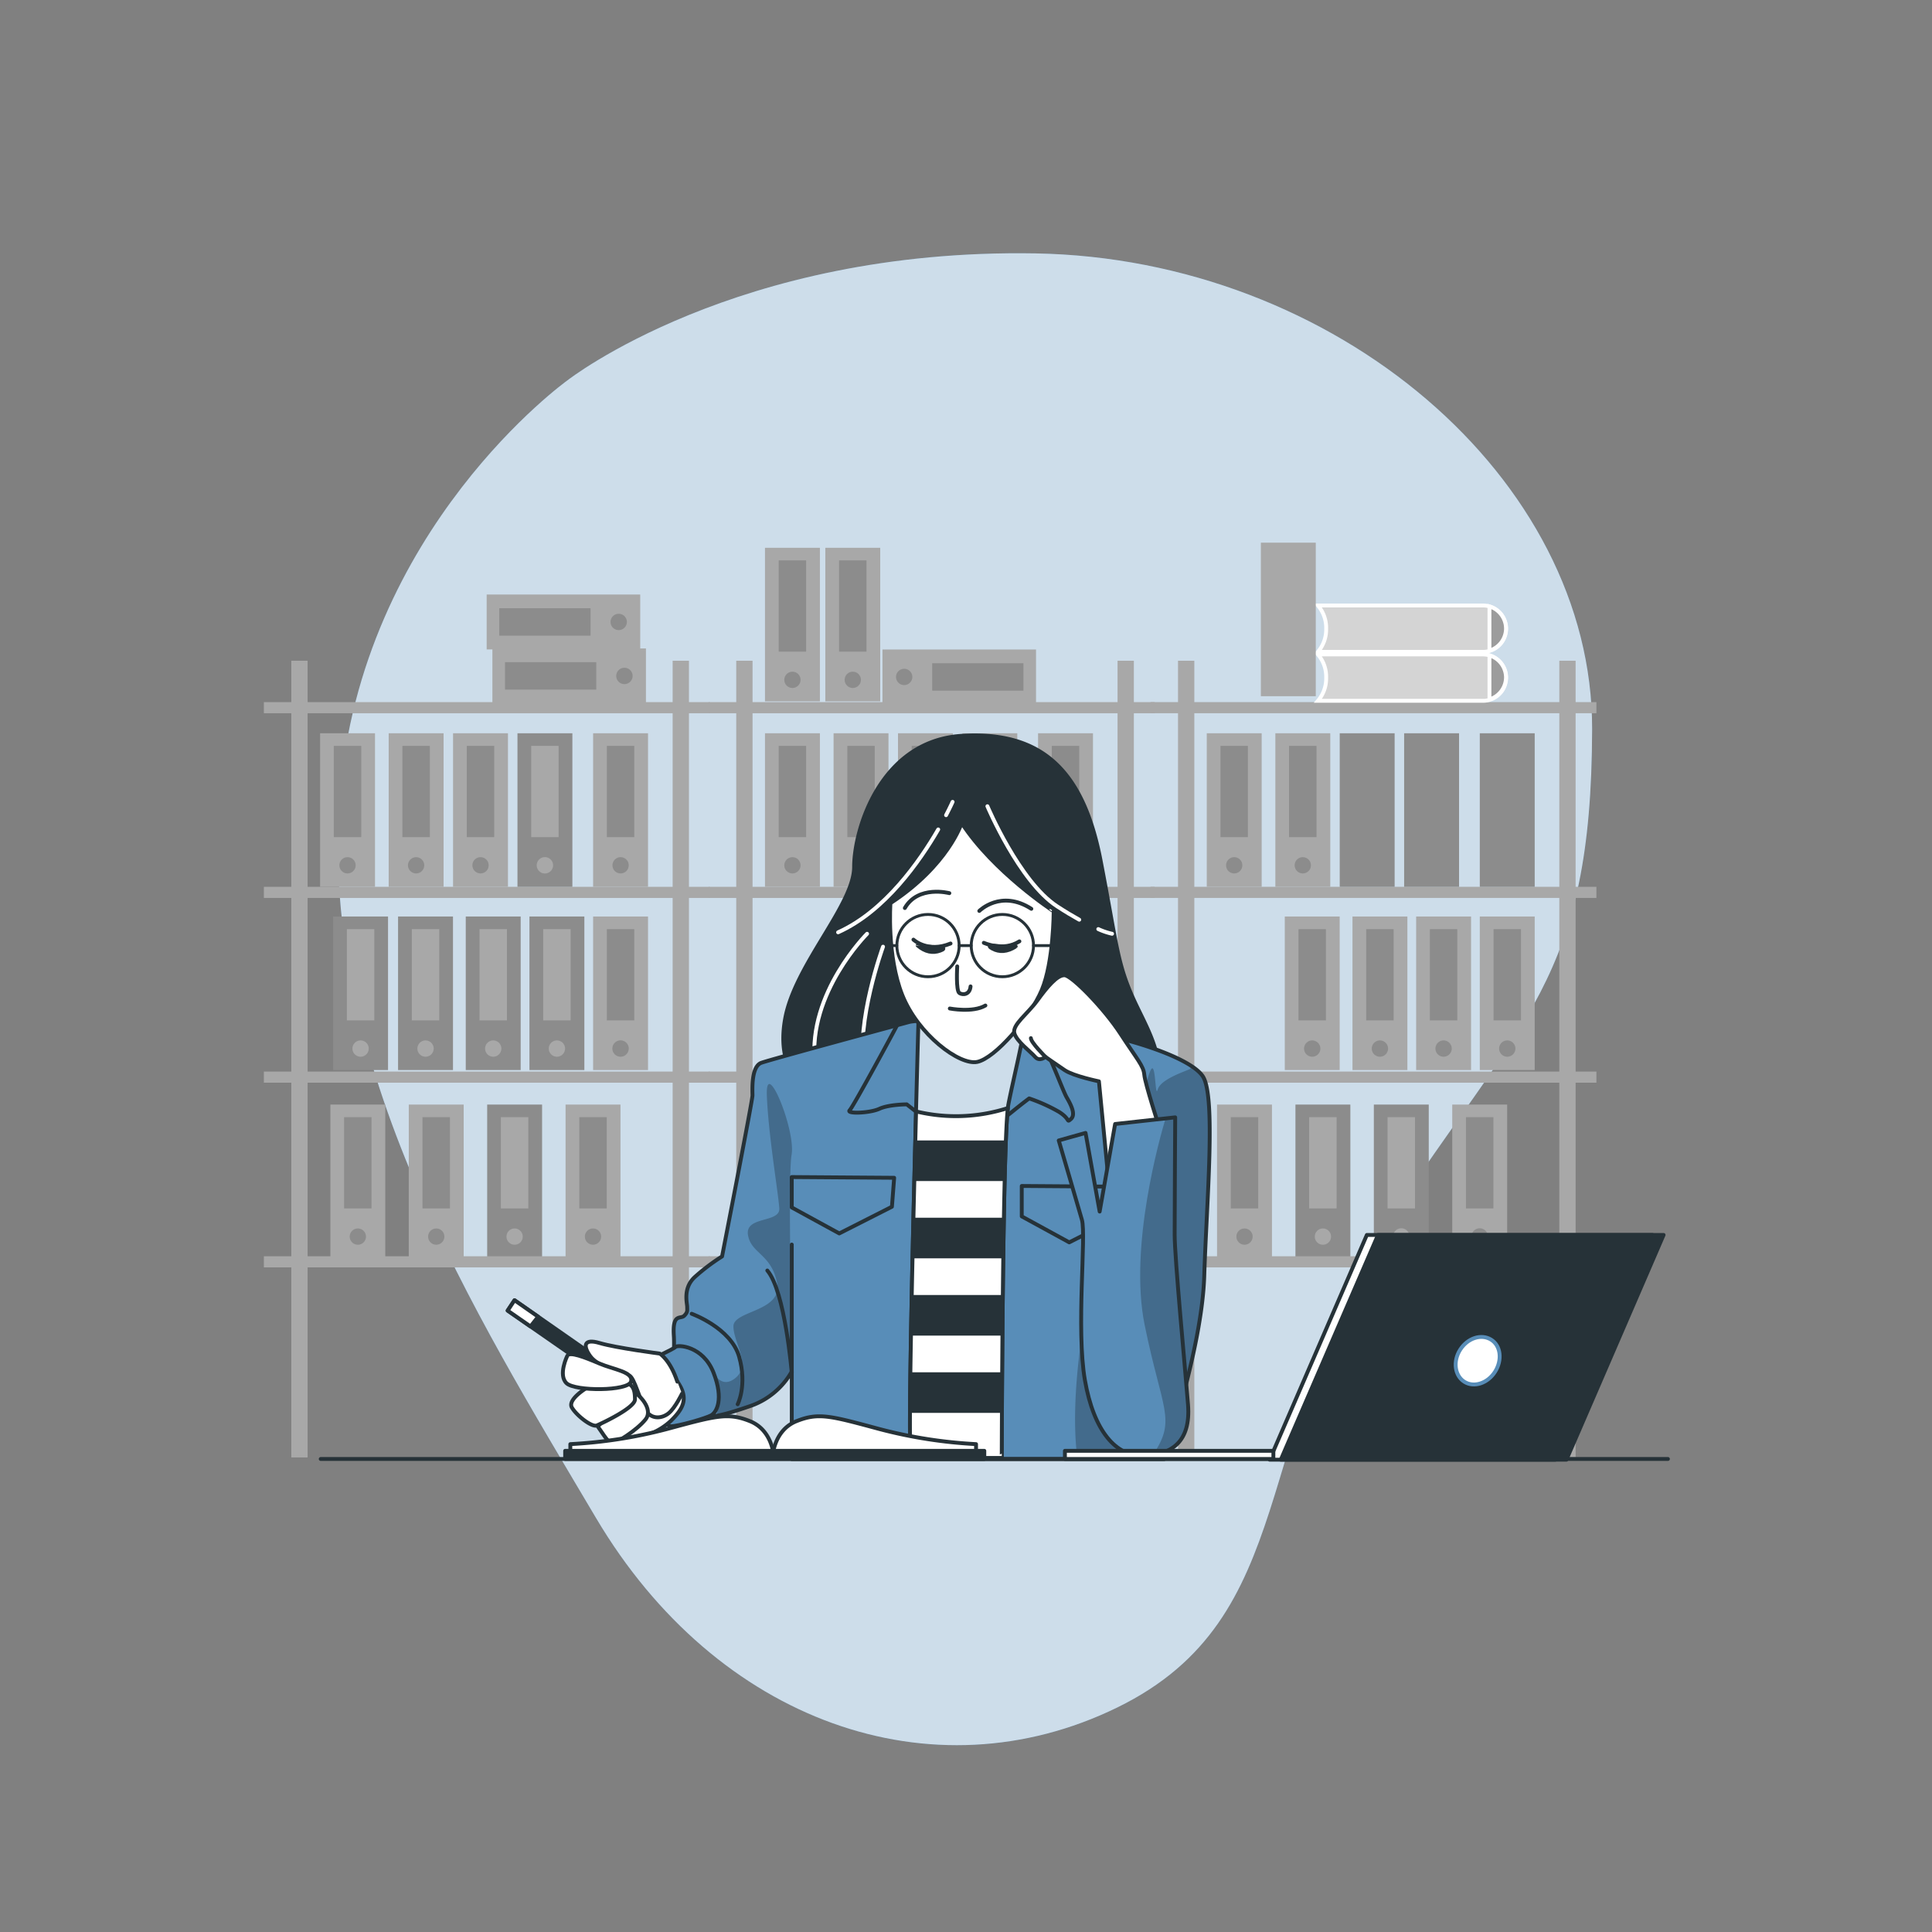 <svg xmlns="http://www.w3.org/2000/svg" xmlns:xlink="http://www.w3.org/1999/xlink" viewBox="0 0 500 500"><rect x="0" y="0" width="500" height="500" fill="#808080" stroke="none"/><defs><clipPath id="freepik--clip-path--inject-2"><path d="M235.25,264.5s-35.52,9.59-38.21,10.55-2.3,7.11-2.3,8.45-7.87,41.66-7.87,41.66a52.37,52.37,0,0,0-7.11,5.38c-3.07,2.88-1.92,6.72-1.92,7.68s.19,1.34-.77,2.3-3.07-.76-2.68,5.19-1.73,20,3.64,20.73,8.07.2,15.94-2.49a19.75,19.75,0,0,0,10.94-9v22.66h96.38s9.79-28.61,10.37-47.42,3.07-46.47-.38-51.65-21.7-10.94-37.83-12.86S238.13,263.73,235.25,264.5Z" style="fill:#588DB8;stroke:#263238;stroke-linecap:round;stroke-linejoin:round"></path></clipPath><clipPath id="freepik--clip-path-2--inject-2"><path d="M237.74,262.58s-3.26,114.73-1.92,114.73h23.43s.19-83.63,1.72-91.5,5.19-21.89,4.61-25.73-26.68-1.73-26.68-1.73A15.28,15.28,0,0,0,237.74,262.58Z" style="fill:#fff;stroke:#263238;stroke-linecap:round;stroke-linejoin:round"></path></clipPath><clipPath id="freepik--clip-path-3--inject-2"><path d="M260.83,286.76a43.86,43.86,0,0,1-23.75.87c-.88,34.3-2.2,89.68-1.26,89.68h23.43S259.43,298.93,260.83,286.76Z" style="fill:#fff;stroke:#263238;stroke-linecap:round;stroke-linejoin:round"></path></clipPath><clipPath id="freepik--clip-path-4--inject-2"><path d="M280.94,293.2l3.65,20.35,4-22.66,15.55-1.72S304,313.36,304,319.5s2.69,34.18,3.46,44-4.42,13-11.52,13.24-12.87-6.33-15.17-19.58.38-37.44-.77-41.47-6-20.54-6-20.54Z" style="fill:#588DB8;stroke:#263238;stroke-linecap:round;stroke-linejoin:round"></path></clipPath></defs><g id="freepik--background-simple--inject-2"><path d="M146.86,98.43s-53.5,38.23-58.93,107.69,34.95,133.74,66.29,186.68,87.07,72.48,134.92,49.1,34.13-70.65,69.6-124.93,53.14-63.36,53.3-128.24S345.6,66.93,268,65.58,146.86,98.43,146.86,98.43Z" style="fill:#588DB8"></path><path d="M146.86,98.43s-53.5,38.23-58.93,107.69,34.95,133.74,66.29,186.68,87.07,72.48,134.92,49.1,34.13-70.65,69.6-124.93,53.14-63.36,53.3-128.24S345.6,66.93,268,65.58,146.86,98.43,146.86,98.43Z" style="fill:#fff;opacity:0.7"></path></g><g id="freepik--Bookshelves--inject-2"><rect x="314.97" y="285.86" width="14.21" height="39.74" style="fill:#a8a8a8"></rect><rect x="318.53" y="289.12" width="7.1" height="23.62" style="fill:#8c8c8c"></rect><circle cx="322.08" cy="320.03" r="2.11" style="fill:#8c8c8c"></circle><rect x="335.26" y="285.86" width="14.21" height="39.74" style="fill:#8c8c8c"></rect><rect x="338.81" y="289.12" width="7.1" height="23.62" style="fill:#a8a8a8"></rect><circle cx="342.37" cy="320.03" r="2.11" style="fill:#a8a8a8"></circle><rect x="355.55" y="285.86" width="14.21" height="39.74" style="fill:#8c8c8c"></rect><rect x="359.1" y="289.12" width="7.1" height="23.62" style="fill:#a8a8a8"></rect><path d="M364.77,320a2.12,2.12,0,1,0-2.11,2.12A2.12,2.12,0,0,0,364.77,320Z" style="fill:#a8a8a8"></path><rect x="375.84" y="285.86" width="14.21" height="39.74" style="fill:#a8a8a8"></rect><rect x="379.39" y="289.12" width="7.1" height="23.62" style="fill:#8c8c8c"></rect><path d="M385.06,320a2.12,2.12,0,1,0-2.12,2.12A2.12,2.12,0,0,0,385.06,320Z" style="fill:#8c8c8c"></path><path d="M413.15,184.59v-2.88h-5.38V171h-4.22v10.71H309.09V171h-4.22v10.71h-7.11v2.88h7.11v44.92h-7.11v2.88h7.11v44.93h-7.11v2.88h7.11v44.92h-7.11V328h7.11v49.18h4.22V328h94.46v49.18h4.22V328h5.38v-2.88h-5.38V280.2h5.38v-2.88h-5.38V232.39h5.38v-2.88h-5.38V184.59Zm-9.6,140.53H309.09V280.2h94.46Zm0-47.8H309.09V232.39h94.46Zm0-47.81H309.09V184.59h94.46Z" style="fill:#a8a8a8"></path><rect x="363.39" y="189.77" width="14.21" height="39.74" style="fill:#8c8c8c"></rect><rect x="366.94" y="193.03" width="7.1" height="23.62" style="fill:#8c8c8c"></rect><path d="M372.61,223.94a2.12,2.12,0,1,0-2.11,2.12A2.12,2.12,0,0,0,372.61,223.94Z" style="fill:#8c8c8c"></path><rect x="346.72" y="189.77" width="14.21" height="39.74" style="fill:#8c8c8c"></rect><rect x="350.28" y="193.03" width="7.1" height="23.62" style="fill:#8c8c8c"></rect><circle cx="353.83" cy="223.94" r="2.11" style="fill:#8c8c8c"></circle><rect x="330.06" y="189.77" width="14.21" height="39.74" style="fill:#a8a8a8"></rect><rect x="333.61" y="193.03" width="7.1" height="23.62" style="fill:#8c8c8c"></rect><circle cx="337.16" cy="223.94" r="2.11" style="fill:#8c8c8c"></circle><rect x="382.97" y="189.77" width="14.21" height="39.74" style="fill:#8c8c8c"></rect><rect x="386.53" y="193.03" width="7.1" height="23.62" style="fill:#8c8c8c"></rect><circle cx="390.08" cy="223.94" r="2.11" style="fill:#8c8c8c"></circle><rect x="312.31" y="189.77" width="14.21" height="39.74" style="fill:#a8a8a8"></rect><rect x="315.86" y="193.03" width="7.1" height="23.62" style="fill:#8c8c8c"></rect><circle cx="319.41" cy="223.94" r="2.11" style="fill:#8c8c8c"></circle><path d="M383.79,169.37H341.08a8.86,8.86,0,0,1,2.13,6h0a8.9,8.9,0,0,1-2.13,6h42.71a6,6,0,0,0,6-6h0A6,6,0,0,0,383.79,169.37Z" style="fill:#d4d4d4;stroke:#fff;stroke-miterlimit:10"></path><path d="M385.47,169.61V181a6,6,0,0,0,4.28-5.71h0A6,6,0,0,0,385.47,169.61Z" style="fill:#9c9c9c;stroke:#fff;stroke-miterlimit:10"></path><path d="M383.79,156.7H341.08a8.9,8.9,0,0,1,2.13,6h0a8.9,8.9,0,0,1-2.13,6h42.71a6,6,0,0,0,6-6h0A6,6,0,0,0,383.79,156.7Z" style="fill:#d4d4d4;stroke:#fff;stroke-miterlimit:10"></path><path d="M385.47,156.94v11.44a6,6,0,0,0,4.28-5.72h0A6,6,0,0,0,385.47,156.94Z" style="fill:#9c9c9c;stroke:#fff;stroke-miterlimit:10"></path><rect x="326.31" y="140.44" width="14.21" height="39.74" style="fill:#a8a8a8"></rect><rect x="329.86" y="143.7" width="7.1" height="23.62" style="fill:#a8a8a8"></rect><path d="M335.52,174.61a2.11,2.11,0,1,0-2.11,2.11A2.1,2.1,0,0,0,335.52,174.61Z" style="fill:#a8a8a8"></path><rect x="382.97" y="237.19" width="14.21" height="39.74" style="fill:#a8a8a8"></rect><rect x="386.53" y="240.46" width="7.1" height="23.62" style="fill:#8c8c8c"></rect><path d="M392.19,271.37a2.11,2.11,0,1,0-2.11,2.11A2.12,2.12,0,0,0,392.19,271.37Z" style="fill:#8c8c8c"></path><rect x="366.5" y="237.19" width="14.21" height="39.74" style="fill:#a8a8a8"></rect><rect x="370.05" y="240.46" width="7.1" height="23.62" style="fill:#8c8c8c"></rect><path d="M375.71,271.37a2.11,2.11,0,1,0-2.11,2.11A2.11,2.11,0,0,0,375.71,271.37Z" style="fill:#8c8c8c"></path><rect x="332.5" y="237.19" width="14.21" height="39.74" style="fill:#a8a8a8"></rect><rect x="336.05" y="240.46" width="7.1" height="23.62" style="fill:#8c8c8c"></rect><path d="M341.71,271.37a2.11,2.11,0,1,0-2.11,2.11A2.11,2.11,0,0,0,341.71,271.37Z" style="fill:#8c8c8c"></path><rect x="350.02" y="237.19" width="14.21" height="39.74" style="fill:#a8a8a8"></rect><rect x="353.57" y="240.46" width="7.1" height="23.62" style="fill:#8c8c8c"></rect><path d="M359.23,271.37a2.11,2.11,0,1,0-2.11,2.11A2.11,2.11,0,0,0,359.23,271.37Z" style="fill:#8c8c8c"></path><rect x="200.65" y="285.86" width="14.21" height="39.74" style="fill:#a8a8a8"></rect><rect x="204.2" y="289.12" width="7.1" height="23.62" style="fill:#a8a8a8"></rect><circle cx="207.75" cy="320.03" r="2.11" style="fill:#a8a8a8"></circle><rect x="220.93" y="285.86" width="14.21" height="39.74" style="fill:#a8a8a8"></rect><rect x="224.49" y="289.12" width="7.1" height="23.62" style="fill:#a8a8a8"></rect><circle cx="228.04" cy="320.03" r="2.11" style="fill:#a8a8a8"></circle><rect x="241.22" y="285.86" width="14.21" height="39.74" style="fill:#a8a8a8"></rect><rect x="244.78" y="289.12" width="7.1" height="23.62" style="fill:#a8a8a8"></rect><circle cx="248.33" cy="320.03" r="2.11" style="fill:#a8a8a8"></circle><rect x="261.51" y="285.86" width="14.21" height="39.74" style="fill:#a8a8a8"></rect><rect x="265.06" y="289.12" width="7.1" height="23.62" style="fill:#a8a8a8"></rect><path d="M270.73,320a2.12,2.12,0,1,0-2.11,2.12A2.12,2.12,0,0,0,270.73,320Z" style="fill:#a8a8a8"></path><rect x="190.54" y="171" width="4.22" height="206.18" style="fill:#a8a8a8"></rect><rect x="289.22" y="171" width="4.22" height="206.18" style="fill:#a8a8a8"></rect><rect x="183.43" y="181.71" width="115.39" height="2.88" style="fill:#a8a8a8"></rect><rect x="183.43" y="229.51" width="115.39" height="2.88" style="fill:#a8a8a8"></rect><rect x="183.43" y="277.32" width="115.39" height="2.88" style="fill:#a8a8a8"></rect><rect x="183.43" y="325.12" width="115.39" height="2.88" style="fill:#a8a8a8"></rect><rect x="249.06" y="189.77" width="14.21" height="39.74" style="fill:#a8a8a8"></rect><rect x="252.61" y="193.03" width="7.1" height="23.62" style="fill:#a8a8a8"></rect><path d="M258.28,223.94a2.12,2.12,0,1,0-2.11,2.12A2.12,2.12,0,0,0,258.28,223.94Z" style="fill:#a8a8a8"></path><rect x="232.4" y="189.77" width="14.21" height="39.74" style="fill:#a8a8a8"></rect><rect x="235.95" y="193.03" width="7.1" height="23.62" style="fill:#8c8c8c"></rect><circle cx="239.5" cy="223.94" r="2.11" style="fill:#8c8c8c"></circle><rect x="215.73" y="189.77" width="14.21" height="39.74" style="fill:#a8a8a8"></rect><rect x="219.28" y="193.03" width="7.1" height="23.62" style="fill:#8c8c8c"></rect><circle cx="222.83" cy="223.94" r="2.11" style="fill:#8c8c8c"></circle><rect x="268.65" y="189.77" width="14.21" height="39.74" style="fill:#a8a8a8"></rect><rect x="272.2" y="193.03" width="7.1" height="23.62" style="fill:#8c8c8c"></rect><circle cx="275.75" cy="223.94" r="2.11" style="fill:#a8a8a8"></circle><rect x="197.98" y="189.77" width="14.21" height="39.74" style="fill:#a8a8a8"></rect><rect x="201.53" y="193.03" width="7.1" height="23.62" style="fill:#8c8c8c"></rect><circle cx="205.08" cy="223.94" r="2.11" style="fill:#8c8c8c"></circle><rect x="197.98" y="141.77" width="14.21" height="39.74" style="fill:#a8a8a8"></rect><rect x="201.53" y="145.03" width="7.1" height="23.62" style="fill:#8c8c8c"></rect><circle cx="205.08" cy="175.94" r="2.11" style="fill:#8c8c8c"></circle><rect x="213.59" y="141.77" width="14.21" height="39.74" style="fill:#a8a8a8"></rect><rect x="217.15" y="145.03" width="7.1" height="23.62" style="fill:#8c8c8c"></rect><circle cx="220.7" cy="175.94" r="2.11" style="fill:#8c8c8c"></circle><rect x="241.15" y="155.32" width="14.21" height="39.74" transform="translate(423.44 -73.06) rotate(90)" style="fill:#a8a8a8"></rect><rect x="249.5" y="163.38" width="7.1" height="23.61" transform="translate(428.24 -77.86) rotate(90)" style="fill:#8c8c8c"></rect><path d="M234,177.3a2.11,2.11,0,1,0-2.11-2.11A2.12,2.12,0,0,0,234,177.3Z" style="fill:#8c8c8c"></path><rect x="268.65" y="237.19" width="14.21" height="39.74" style="fill:#a8a8a8"></rect><rect x="272.2" y="240.46" width="7.1" height="23.62" style="fill:#a8a8a8"></rect><path d="M277.86,271.37a2.11,2.11,0,1,0-2.11,2.11A2.11,2.11,0,0,0,277.86,271.37Z" style="fill:#a8a8a8"></path><rect x="252.17" y="237.19" width="14.21" height="39.74" style="fill:#a8a8a8"></rect><rect x="255.72" y="240.46" width="7.1" height="23.62" style="fill:#a8a8a8"></rect><path d="M261.38,271.37a2.11,2.11,0,1,0-2.11,2.11A2.11,2.11,0,0,0,261.38,271.37Z" style="fill:#a8a8a8"></path><rect x="218.17" y="237.19" width="14.21" height="39.74" style="fill:#a8a8a8"></rect><rect x="221.72" y="240.46" width="7.1" height="23.62" style="fill:#a8a8a8"></rect><path d="M227.38,271.37a2.11,2.11,0,1,0-2.11,2.11A2.11,2.11,0,0,0,227.38,271.37Z" style="fill:#a8a8a8"></path><rect x="235.69" y="237.19" width="14.21" height="39.74" style="fill:#a8a8a8"></rect><rect x="239.24" y="240.46" width="7.1" height="23.62" style="fill:#a8a8a8"></rect><path d="M244.9,271.37a2.11,2.11,0,1,0-2.11,2.11A2.11,2.11,0,0,0,244.9,271.37Z" style="fill:#a8a8a8"></path><rect x="85.5" y="285.86" width="14.21" height="39.74" style="fill:#a8a8a8"></rect><rect x="89.05" y="289.12" width="7.1" height="23.62" style="fill:#8c8c8c"></rect><circle cx="92.61" cy="320.03" r="2.11" style="fill:#8c8c8c"></circle><rect x="105.79" y="285.86" width="14.21" height="39.74" style="fill:#a8a8a8"></rect><rect x="109.34" y="289.12" width="7.1" height="23.62" style="fill:#8c8c8c"></rect><circle cx="112.9" cy="320.03" r="2.11" style="fill:#8c8c8c"></circle><rect x="126.08" y="285.86" width="14.21" height="39.74" style="fill:#8c8c8c"></rect><rect x="129.63" y="289.12" width="7.1" height="23.62" style="fill:#a8a8a8"></rect><circle cx="133.18" cy="320.03" r="2.11" style="fill:#a8a8a8"></circle><rect x="146.37" y="285.86" width="14.21" height="39.74" style="fill:#a8a8a8"></rect><rect x="149.92" y="289.12" width="7.1" height="23.62" style="fill:#8c8c8c"></rect><circle cx="153.47" cy="320.03" r="2.11" style="fill:#8c8c8c"></circle><rect x="75.39" y="171" width="4.22" height="206.18" style="fill:#a8a8a8"></rect><rect x="174.08" y="171" width="4.22" height="206.18" style="fill:#a8a8a8"></rect><rect x="68.29" y="181.71" width="115.39" height="2.88" style="fill:#a8a8a8"></rect><rect x="68.29" y="229.51" width="115.39" height="2.88" style="fill:#a8a8a8"></rect><rect x="68.29" y="277.32" width="115.39" height="2.88" style="fill:#a8a8a8"></rect><rect x="68.29" y="325.12" width="115.39" height="2.88" style="fill:#a8a8a8"></rect><rect x="133.92" y="189.77" width="14.21" height="39.74" style="fill:#8c8c8c"></rect><rect x="137.47" y="193.03" width="7.1" height="23.62" style="fill:#a8a8a8"></rect><path d="M143.14,223.94a2.12,2.12,0,1,0-2.12,2.12A2.12,2.12,0,0,0,143.14,223.94Z" style="fill:#a8a8a8"></path><rect x="117.25" y="189.77" width="14.21" height="39.74" style="fill:#a8a8a8"></rect><rect x="120.8" y="193.03" width="7.1" height="23.62" style="fill:#8c8c8c"></rect><circle cx="124.36" cy="223.94" r="2.11" style="fill:#8c8c8c"></circle><rect x="100.59" y="189.77" width="14.21" height="39.74" style="fill:#a8a8a8"></rect><rect x="104.14" y="193.03" width="7.1" height="23.62" style="fill:#8c8c8c"></rect><circle cx="107.69" cy="223.94" r="2.11" style="fill:#8c8c8c"></circle><rect x="153.5" y="189.77" width="14.21" height="39.74" style="fill:#a8a8a8"></rect><rect x="157.05" y="193.03" width="7.1" height="23.62" style="fill:#8c8c8c"></rect><circle cx="160.61" cy="223.94" r="2.11" style="fill:#8c8c8c"></circle><rect x="140.2" y="155.05" width="14.21" height="39.74" transform="translate(-27.62 322.23) rotate(-90)" style="fill:#a8a8a8"></rect><rect x="138.96" y="163.12" width="7.1" height="23.62" transform="translate(-32.42 317.43) rotate(-90)" style="fill:#8c8c8c"></rect><path d="M161.61,172.81a2.12,2.12,0,1,0,2.11,2.12A2.12,2.12,0,0,0,161.61,172.81Z" style="fill:#8c8c8c"></path><rect x="138.71" y="141.09" width="14.21" height="39.74" transform="translate(-15.14 306.78) rotate(-90)" style="fill:#a8a8a8"></rect><rect x="137.47" y="149.15" width="7.1" height="23.62" transform="translate(-19.94 301.98) rotate(-90)" style="fill:#8c8c8c"></rect><path d="M160.12,158.85a2.11,2.11,0,1,0,2.11,2.11A2.1,2.1,0,0,0,160.12,158.85Z" style="fill:#8c8c8c"></path><rect x="82.84" y="189.77" width="14.21" height="39.74" style="fill:#a8a8a8"></rect><rect x="86.39" y="193.03" width="7.1" height="23.62" style="fill:#8c8c8c"></rect><circle cx="89.94" cy="223.94" r="2.11" style="fill:#8c8c8c"></circle><rect x="153.5" y="237.19" width="14.21" height="39.74" style="fill:#a8a8a8"></rect><rect x="157.05" y="240.46" width="7.1" height="23.62" style="fill:#8c8c8c"></rect><path d="M162.72,271.37a2.12,2.12,0,1,0-2.11,2.11A2.12,2.12,0,0,0,162.72,271.37Z" style="fill:#8c8c8c"></path><rect x="137.02" y="237.19" width="14.21" height="39.74" style="fill:#8c8c8c"></rect><rect x="140.58" y="240.46" width="7.1" height="23.62" style="fill:#a8a8a8"></rect><path d="M146.24,271.37a2.11,2.11,0,1,0-2.11,2.11A2.12,2.12,0,0,0,146.24,271.37Z" style="fill:#a8a8a8"></path><rect x="86.21" y="237.19" width="14.21" height="39.74" style="fill:#8c8c8c"></rect><rect x="89.77" y="240.46" width="7.1" height="23.62" style="fill:#a8a8a8"></rect><path d="M95.43,271.37a2.11,2.11,0,1,0-2.11,2.11A2.12,2.12,0,0,0,95.43,271.37Z" style="fill:#a8a8a8"></path><rect x="103.02" y="237.19" width="14.21" height="39.74" style="fill:#8c8c8c"></rect><rect x="106.58" y="240.46" width="7.1" height="23.62" style="fill:#a8a8a8"></rect><path d="M112.24,271.37a2.11,2.11,0,1,0-2.11,2.11A2.12,2.12,0,0,0,112.24,271.37Z" style="fill:#a8a8a8"></path><rect x="120.54" y="237.19" width="14.21" height="39.74" style="fill:#8c8c8c"></rect><rect x="124.1" y="240.46" width="7.1" height="23.62" style="fill:#a8a8a8"></rect><path d="M129.76,271.37a2.11,2.11,0,1,0-2.11,2.11A2.12,2.12,0,0,0,129.76,271.37Z" style="fill:#a8a8a8"></path></g><g id="freepik--Character--inject-2"><path d="M208.44,283.06c-4.76-5.31-6.7-11.22-5.26-19.33,2.5-14,17.86-29.57,17.86-39.36s6.85-32.59,27.78-33.94,31.55,9.17,36,32.21,4.23,27.07,9.41,37.82c2.13,4.43,4.54,8.9,5.42,13.79,1.75,9.7-8.78,14.44-16.23,17.11-20.92,7.48-47.1,12.42-66.8-1.13A45.58,45.58,0,0,1,208.44,283.06Z" style="fill:#263238;stroke:#263238;stroke-linecap:round;stroke-linejoin:round"></path><path d="M284.24,240.45a17.87,17.87,0,0,0,3.56,1.21" style="fill:none;stroke:#fff;stroke-linecap:round;stroke-miterlimit:10"></path><path d="M255.54,208.65s8.25,19.5,18,25.88c2.19,1.43,4.11,2.57,5.77,3.49" style="fill:none;stroke:#fff;stroke-linecap:round;stroke-miterlimit:10"></path><path d="M242.81,214.66c-4.74,8.19-13.77,21.17-25.91,26.62" style="fill:none;stroke:#fff;stroke-linecap:round;stroke-miterlimit:10"></path><path d="M246.53,207.52s-.58,1.32-1.69,3.45" style="fill:none;stroke:#fff;stroke-linecap:round;stroke-miterlimit:10"></path><path d="M224.4,241.66S209,257,210.9,275" style="fill:none;stroke:#fff;stroke-linecap:round;stroke-miterlimit:10"></path><path d="M228.53,245s-7.13,19.51-4.88,31.89" style="fill:none;stroke:#fff;stroke-linecap:round;stroke-miterlimit:10"></path><path d="M235.25,264.5s-35.52,9.59-38.21,10.55-2.3,7.11-2.3,8.45-7.87,41.66-7.87,41.66a52.37,52.37,0,0,0-7.11,5.38c-3.07,2.88-1.92,6.72-1.92,7.68s.19,1.34-.77,2.3-3.07-.76-2.68,5.19-1.73,20,3.64,20.73,8.07.2,15.94-2.49a19.75,19.75,0,0,0,10.94-9v22.66h96.38s9.79-28.61,10.37-47.42,3.07-46.47-.38-51.65-21.7-10.94-37.83-12.86S238.13,263.73,235.25,264.5Z" style="fill:#588DB8"></path><g style="clip-path:url(#freepik--clip-path--inject-2)"><path d="M307.61,275.4c.5.59.71,1.09.28,1.29-1.32.63-7.52,2.63-8.27,5.26s-.44-8-1.88-4.89-3.39,15.42-11.28,40.24c-6.31,19.81-9.73,45.13-7.6,60.28h22.43s9.79-28.61,10.37-47.42,3.07-46.47-.38-51.65A11.92,11.92,0,0,0,307.61,275.4Z" style="opacity:0.24;mix-blend-mode:multiply"></path><path d="M236.59,259.12a8.68,8.68,0,0,0-3.07,3.65c-1.34,2.68-12.67,23.61-13.63,24.57s5.18.77,7.68-.38,7.1-1.15,7.1-1.15l4.42,3.45,13.63,5.38s6.14-4.42,9.21-6.91,4.42-3.46,4.42-3.46a43.5,43.5,0,0,1,7.68,3.46c3.07,1.92,1.92,2.88,3.07,1.92s.58-2.88-1-5.57-6.33-17.47-12.29-23S243.69,253.74,236.59,259.12Z" style="fill:#588DB8;stroke:#263238;stroke-linecap:round;stroke-linejoin:round"></path><polygon points="264.43 306.93 290.93 307.12 290.35 314.61 276.72 321.52 264.43 314.8 264.43 306.93" style="fill:#588DB8;stroke:#263238;stroke-linecap:round;stroke-linejoin:round"></polygon><polygon points="204.91 304.62 231.41 304.81 230.83 312.3 217.2 319.21 204.91 312.49 204.91 304.62" style="fill:#588DB8;stroke:#263238;stroke-linecap:round;stroke-linejoin:round"></polygon><path d="M205.23,362.05s-1.5-56.78-.37-63.18-6.77-25.57-6.4-15.41,3,25.47,3.22,29.28-8.86,1.93-8.11,6.82,6,4.88,7.53,12.41-11.29,7.14-11.29,11.28,4.52,9.77.76,13.16-5.88-1.15-5.88-1.15a19.38,19.38,0,0,1,.74,11.16A61.69,61.69,0,0,0,194,364a19.75,19.75,0,0,0,10.94-9v8.16Z" style="opacity:0.24;mix-blend-mode:multiply"></path></g><path d="M235.25,264.5s-35.52,9.59-38.21,10.55-2.3,7.11-2.3,8.45-7.87,41.66-7.87,41.66a52.37,52.37,0,0,0-7.11,5.38c-3.07,2.88-1.92,6.72-1.92,7.68s.19,1.34-.77,2.3-3.07-.76-2.68,5.19-1.73,20,3.64,20.73,8.07.2,15.94-2.49a19.75,19.75,0,0,0,10.94-9v22.66h96.38s9.79-28.61,10.37-47.42,3.07-46.47-.38-51.65-21.7-10.94-37.83-12.86S238.13,263.73,235.25,264.5Z" style="fill:none;stroke:#263238;stroke-linecap:round;stroke-linejoin:round"></path><path d="M204.91,322.09v33.22s-1.73-21.12-6.33-26.5" style="fill:none;stroke:#263238;stroke-linecap:round;stroke-linejoin:round"></path><path d="M179,340s10.18,3.65,12.29,11.13-.38,12.29-.38,12.29" style="fill:none;stroke:#263238;stroke-linecap:round;stroke-linejoin:round"></path><path d="M166.82,352.59s7.43-3.38,8-4,7.11-.31,9.84,6.65.75,10.3-.61,11.05-8.49,2.83-10.46,2.83S163.34,355.17,166.82,352.59Z" style="fill:#588DB8;stroke:#263238;stroke-linecap:round;stroke-linejoin:round"></path><path d="M237.74,262.58s-3.26,114.73-1.92,114.73h23.43s.19-83.63,1.72-91.5,5.19-21.89,4.61-25.73-26.68-1.73-26.68-1.73A15.28,15.28,0,0,0,237.74,262.58Z" style="fill:#fff"></path><g style="clip-path:url(#freepik--clip-path-2--inject-2)"><path d="M237.74,262.58s-3.26,114.73-1.92,114.73h23.43s.19-83.63,1.72-91.5,5.19-21.89,4.61-25.73-26.68-1.73-26.68-1.73A15.28,15.28,0,0,0,237.74,262.58Z" style="fill:#588DB8"></path><path d="M237.74,262.58s-3.26,114.73-1.92,114.73h23.43s.19-83.63,1.72-91.5,5.19-21.89,4.61-25.73-26.68-1.73-26.68-1.73A15.28,15.28,0,0,0,237.74,262.58Z" style="fill:#fff;opacity:0.7"></path></g><path d="M237.74,262.58s-3.26,114.73-1.92,114.73h23.43s.19-83.63,1.72-91.5,5.19-21.89,4.61-25.73-26.68-1.73-26.68-1.73A15.28,15.28,0,0,0,237.74,262.58Z" style="fill:none;stroke:#263238;stroke-linecap:round;stroke-linejoin:round"></path><path d="M260.83,286.76a43.86,43.86,0,0,1-23.75.87c-.88,34.3-2.2,89.68-1.26,89.68h23.43S259.43,298.93,260.83,286.76Z" style="fill:#fff"></path><g style="clip-path:url(#freepik--clip-path-3--inject-2)"><path d="M259.3,365.65c0-3.14,0-6.69.06-10.5H235.63c0,3.84-.09,7.38-.11,10.5Z" style="fill:#263238"></path><path d="M236,335.15c-.07,3.6-.14,7.11-.2,10.5h23.66c0-3.43.06-6.95.1-10.5Z" style="fill:#263238"></path><path d="M236.41,315.15c-.08,3.49-.16,7-.23,10.5h23.47c.05-3.58.1-7.11.16-10.5Z" style="fill:#263238"></path><path d="M236.89,295.15c-.08,3.37-.17,6.89-.26,10.5H260c.09-3.93.2-7.49.32-10.5Z" style="fill:#263238"></path></g><path d="M260.83,286.76a43.86,43.86,0,0,1-23.75.87c-.88,34.3-2.2,89.68-1.26,89.68h23.43S259.43,298.93,260.83,286.76Z" style="fill:none;stroke:#263238;stroke-linecap:round;stroke-linejoin:round"></path><path d="M248.88,213s-3.46,10.94-18.43,20.74c0,0-1,13.63,3.07,23.8s14.78,18.24,19.39,17.28,13.63-11.33,16.7-18.62,3.08-20.35,3.08-20.35S257.13,225.71,248.88,213Z" style="fill:#fff;stroke:#263238;stroke-linecap:round;stroke-linejoin:round"></path><path d="M247.73,250.1s-.39,6.33.57,6.91,2.69.38,2.88-1.73" style="fill:none;stroke:#263238;stroke-linecap:round;stroke-linejoin:round"></path><path d="M245.81,261s5.95,1.15,9.21-.77" style="fill:none;stroke:#263238;stroke-linecap:round;stroke-linejoin:round"></path><path d="M245.69,231.15S237.63,229,234.17,235" style="fill:none;stroke:#263238;stroke-linecap:round;stroke-linejoin:round"></path><path d="M253.44,235.75s5.59-5.63,13.47-.55" style="fill:none;stroke:#263238;stroke-linecap:round;stroke-linejoin:round"></path><path d="M236.4,243.18s3.65,3.46,9.6,1" style="fill:none;stroke:#263238;stroke-linecap:round;stroke-linejoin:round"></path><path d="M254.61,244s5,2.31,9.21-.38" style="fill:none;stroke:#263238;stroke-linecap:round;stroke-linejoin:round"></path><circle cx="240.17" cy="244.72" r="8.06" style="fill:none;stroke:#263238;stroke-linecap:round;stroke-linejoin:round;stroke-width:0.75px"></circle><circle cx="259.41" cy="244.72" r="8.06" style="fill:none;stroke:#263238;stroke-linecap:round;stroke-linejoin:round;stroke-width:0.75px"></circle><line x1="248.23" y1="244.72" x2="251.34" y2="244.72" style="fill:none;stroke:#263238;stroke-linecap:round;stroke-linejoin:round;stroke-width:0.75px"></line><line x1="267.47" y1="244.72" x2="272.19" y2="244.72" style="fill:none;stroke:#263238;stroke-linecap:round;stroke-linejoin:round;stroke-width:0.75px"></line><line x1="229.95" y1="244.72" x2="232.09" y2="244.72" style="fill:none;stroke:#263238;stroke-linecap:round;stroke-linejoin:round;stroke-width:0.75px"></line><path d="M243.2,245.22s2.05.09.13.8-3.86.36-5.85-1.33C237.48,244.69,241.29,245.19,243.2,245.22Z" style="fill:#263238;stroke:#263238;stroke-linecap:round;stroke-linejoin:round"></path><path d="M257.1,244.74s-2-.18-.23.77,3.78.87,6-.56C262.84,245,259,245,257.1,244.74Z" style="fill:#263238;stroke:#263238;stroke-linecap:round;stroke-linejoin:round"></path><path d="M287.47,311.53l-3.07-31.68s-6.53-1.34-8.83-2.88-5-3.45-5-3.45-1.53,1.34-2.68,0-4.8-4-5.38-6.15,3.46-5,5.95-8.44,5.19-6.72,7.11-6.53S285.74,261,290,267.57s5.95,8.25,6.14,10.56,4,14,4,14l1,19.78Z" style="fill:#fff;stroke:#263238;stroke-linecap:round;stroke-linejoin:round"></path><path d="M270.57,273.52s-3.78-3.73-3.78-4.85" style="fill:none;stroke:#263238;stroke-linecap:round;stroke-linejoin:round"></path><path d="M280.94,293.2l3.65,20.35,4-22.66,15.55-1.72S304,313.36,304,319.5s2.69,34.18,3.46,44-4.42,13-11.52,13.24-12.87-6.33-15.17-19.58.38-37.44-.77-41.47-6-20.54-6-20.54Z" style="fill:#588DB8"></path><g style="clip-path:url(#freepik--clip-path-4--inject-2)"><path d="M298.38,376.5c5.79-.86,9.73-4.41,9.06-13-.77-9.79-3.46-37.82-3.46-44s.19-30.33.19-30.33l-2.52.28c-1.45,4.83-9.53,33.18-5.42,53.42,4.52,22.19,8.28,24.44,2.26,33.47Z" style="opacity:0.24;mix-blend-mode:multiply"></path></g><path d="M280.94,293.2l3.65,20.35,4-22.66,15.55-1.72S304,313.36,304,319.5s2.69,34.18,3.46,44-4.42,13-11.52,13.24-12.87-6.33-15.17-19.58.38-37.44-.77-41.47-6-20.54-6-20.54Z" style="fill:none;stroke:#263238;stroke-linecap:round;stroke-linejoin:round"></path><path d="M158.87,372.5s-.46,3.09,2.34,3.79,9.53-1.05,10.09-2.49a2.19,2.19,0,0,0-.44-2.37l-6.14,0S160.09,370,158.87,372.5Z" style="fill:#fff;stroke:#263238;stroke-linecap:round;stroke-linejoin:round"></path><polygon points="131.38 339.18 156.83 356.86 158.73 354.33 133.16 336.5 131.38 339.18" style="fill:#263238;stroke:#263238;stroke-linecap:round;stroke-linejoin:round"></polygon><polygon points="137.29 343.28 139.27 340.76 133.16 336.5 131.38 339.18 137.29 343.28" style="fill:#fff;stroke:#263238;stroke-linecap:round;stroke-linejoin:round"></polygon><path d="M162.86,372.23a17,17,0,0,0,10.71-4.47c4.56-4.44,4.87-7.41-1.29-13.79s-19.63,1.09-20.06,3.91S162.86,372.23,162.86,372.23Z" style="fill:#fff;stroke:#263238;stroke-linecap:round;stroke-linejoin:round"></path><path d="M176.49,360.7s-1.74,3.63-3.39,5-4.27,1.74-5.82-.47-3.14-9.07-4.49-9.21-8.08-2.35-10-5-1.82-4.7,2.41-3.44,15.55,2.73,15.55,2.73,2.68,1.61,4.54,7.26" style="fill:#fff;stroke:#263238;stroke-linecap:round;stroke-linejoin:round"></path><path d="M154.72,369.2c.6.74,2.57,4.09,3.5,4.32s6.64-3.4,8.84-6.17-1.9-6.61-3.07-7.15S154.72,369.2,154.72,369.2Z" style="fill:#fff;stroke:#263238;stroke-linecap:round;stroke-linejoin:round"></path><path d="M151.81,359.2s-5,3-3.81,5.06,5.19,5.19,6.47,4.64,9.9-4.56,9.86-6.75-.18-4.8-4.59-4.44A39.55,39.55,0,0,0,151.81,359.2Z" style="fill:#fff;stroke:#263238;stroke-linecap:round;stroke-linejoin:round"></path><path d="M146.81,350.89s-2.43,4.94-.2,7.08,16,2.09,16.7-.43-4.46-3.06-8.25-4.69S147.34,349.72,146.81,350.89Z" style="fill:#fff;stroke:#263238;stroke-linecap:round;stroke-linejoin:round"></path><path d="M200.21,376.62s-.38-6.53-6.14-8.83-8.84-1.35-21.7,2.11a123.07,123.07,0,0,1-24.77,3.84v2.88Z" style="fill:#fff;stroke:#263238;stroke-linecap:round;stroke-linejoin:round"></path><path d="M200,376.62s.38-6.53,6.14-8.83,8.83-1.35,21.7,2.11a123,123,0,0,0,24.76,3.84v2.88Z" style="fill:#fff;stroke:#263238;stroke-linecap:round;stroke-linejoin:round"></path><rect x="146.26" y="375.47" width="108.48" height="2.11" style="fill:#263238;stroke:#263238;stroke-linecap:round;stroke-linejoin:round"></rect></g><g id="freepik--Device--inject-2"><line x1="83" y1="377.58" x2="431.66" y2="377.58" style="fill:#fff;stroke:#263238;stroke-linecap:round;stroke-linejoin:round"></line><polygon points="427.66 319.6 353.74 319.6 328.59 377.77 402.51 377.77 427.66 319.6" style="fill:#fff;stroke:#263238;stroke-linecap:round;stroke-linejoin:round"></polygon><polygon points="430.54 319.6 356.62 319.6 331.47 377.77 405.39 377.77 430.54 319.6" style="fill:#263238;stroke:#263238;stroke-linecap:round;stroke-linejoin:round"></polygon><path d="M386.92,355c-1.9,3-5.46,4.18-7.95,2.6s-3-5.29-1.08-8.3,5.46-4.17,8-2.6S388.82,352,386.92,355Z" style="fill:#fff;stroke:#588DB8;stroke-linecap:round;stroke-linejoin:round"></path><rect x="275.6" y="375.47" width="53.95" height="2.11" style="fill:#fff;stroke:#263238;stroke-linecap:round;stroke-linejoin:round"></rect></g></svg>